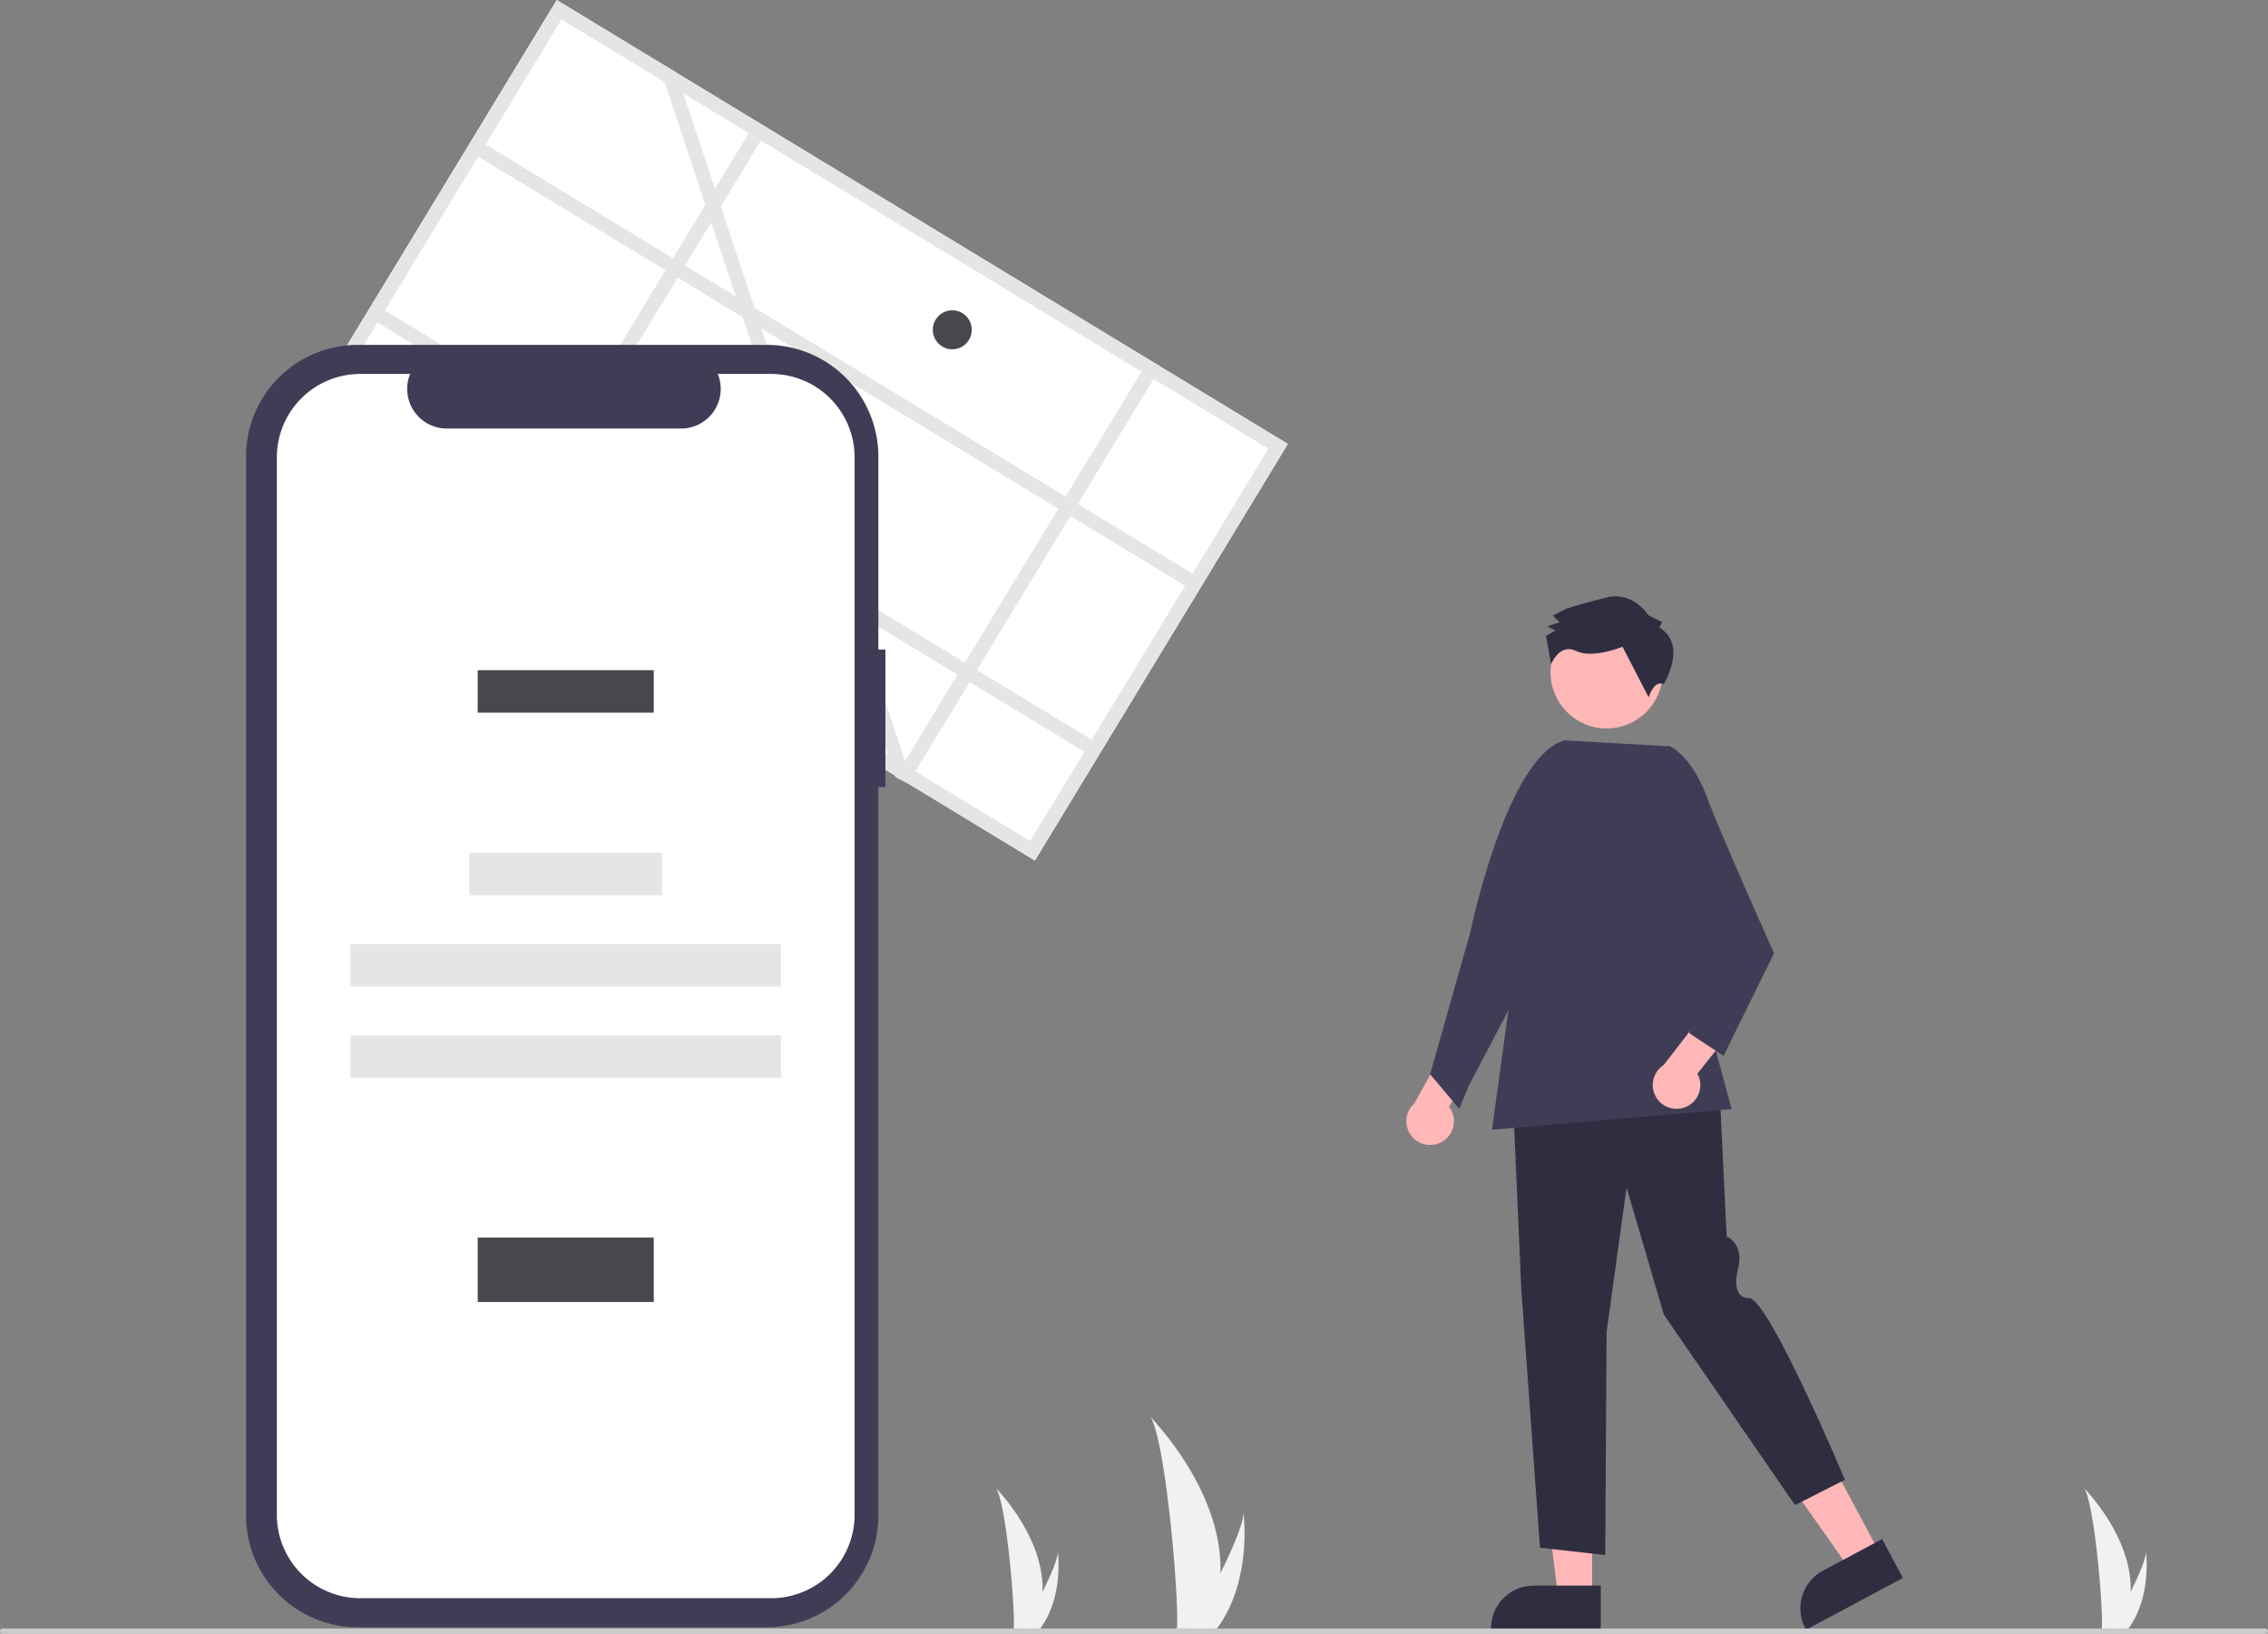 <svg xmlns="http://www.w3.org/2000/svg" data-name="Layer 1" width="890" height="641" viewBox="0 0 890 641" xmlns:xlink="http://www.w3.org/1999/xlink"><rect x="0" y="0" width="890" height="641" fill="#808080" stroke="none"/><path id="e17a72e2-051a-4020-aba1-9f6eb9c0d39e-59" data-name="Path 133" d="M633.922,746.83a76.673,76.673,0,0,1-3.582,21.195c-.048.159-.102.316-.154.475H616.819c.014-.143.029-.302.043-.475.891-10.246-4.2-71.861-10.344-82.525C607.056,686.365,634.959,714.275,633.922,746.83Z" transform="translate(-155 -129.5)" fill="#f1f1f1"/><path id="eeb1bfad-c599-4325-99ca-33d947eaa4a4-60" data-name="Path 134" d="M632.919,768.025c-.112.159-.228.319-.347.475H622.544c.076-.136.164-.295.266-.475,1.656-2.99,6.56-11.928,11.111-21.195,4.889-9.958,9.378-20.294,9-24.035C643.039,723.638,646.423,749.359,632.919,768.025Z" transform="translate(-155 -129.5)" fill="#f1f1f1"/><path id="ae98919c-3cd0-4dbe-b2ac-5e07dd542ed3-61" data-name="Path 133" d="M991.113,754.14A50.807,50.807,0,0,1,988.74,768.185c-.032.106-.068.209-.102.315h-8.857c.009-.095.019-.2.028-.315.591-6.789-2.783-47.619-6.854-54.685C973.311,714.073,991.8,732.568,991.113,754.14Z" transform="translate(-155 -129.5)" fill="#f1f1f1"/><path id="a16e0e44-34bc-470c-a8b9-bb95dad5f0bc-62" data-name="Path 134" d="M990.449,768.185c-.074.106-.151.211-.23.315h-6.645c.05-.09.109-.195.176-.315,1.098-1.981,4.347-7.904,7.363-14.045,3.24-6.599,6.215-13.448,5.964-15.927C997.154,738.772,999.397,755.816,990.449,768.185Z" transform="translate(-155 -129.5)" fill="#f1f1f1"/><path id="a04afbcd-fd0f-46da-9369-89d0f07bdf03-63" data-name="Path 133" d="M564.113,754.14A50.807,50.807,0,0,1,561.74,768.185c-.032.106-.068.209-.102.315h-8.857c.009-.095.019-.2.028-.315.591-6.789-2.783-47.619-6.854-54.685C546.311,714.073,564.8,732.568,564.113,754.14Z" transform="translate(-155 -129.5)" fill="#f1f1f1"/><path id="a6089e43-5613-4c9c-8352-b83c87f66fb2-64" data-name="Path 134" d="M563.449,768.185c-.074.106-.151.211-.23.315h-6.645c.05-.09.109-.195.176-.315,1.098-1.981,4.347-7.904,7.363-14.045,3.24-6.599,6.215-13.448,5.964-15.927C570.154,738.772,572.397,755.816,563.449,768.185Z" transform="translate(-155 -129.5)" fill="#f1f1f1"/><path d="M373.473,129.5l-99.251,163.458L561.116,467.158l99.251-163.458Z" transform="translate(-155 -129.5)" fill="#fff"/><path d="M373.473,129.5l-99.251,163.458L561.116,467.158l99.251-163.458ZM559.253,459.536,281.844,291.095l93.492-153.974L652.745,305.563Z" transform="translate(-155 -129.5)" fill="#e5e5e5"/><rect x="479.582" y="108.051" width="5.548" height="329.166" transform="matrix(0.519, -0.855, 0.855, 0.519, -156.031, 413.936)" fill="#e5e5e5"/><rect x="440.102" y="173.07" width="5.548" height="329.166" transform="translate(-230.596 411.464) rotate(-58.734)" fill="#e5e5e5"/><rect x="308.847" y="257.404" width="191.231" height="5.548" transform="translate(-182.849 341.365) rotate(-58.734)" fill="#e5e5e5"/><polygon points="455.575 143.967 356.325 307.425 351.386 304.87 450.833 141.087 455.575 143.967" fill="#e5e5e5"/><polygon points="358.537 308.768 356.325 307.425 351.386 304.87 351.203 304.315 348.503 296.185 328.53 236.083 325.83 227.953 291.49 124.599 288.789 116.469 279.082 87.242 276.787 80.332 260.786 32.182 258.085 24.052 265.42 28.505 268.12 36.635 280.569 74.104 282.863 81.014 296.124 120.923 298.824 129.053 333.164 232.407 335.865 240.537 355.172 298.634 355.837 300.639 357.467 305.544 358.537 308.768" fill="#e5e5e5"/><path d="M502.453,384.401h-2.765V308.66a43.836,43.836,0,0,0-43.836-43.836H295.386a43.836,43.836,0,0,0-43.836,43.836V724.177a43.836,43.836,0,0,0,43.836,43.836H455.851a43.836,43.836,0,0,0,43.836-43.836V438.314h2.765Z" transform="translate(-155 -129.5)" fill="#3f3d56"/><path d="M457.62,276.229h-20.946a15.553,15.553,0,0,1-14.4,21.427H330.345a15.553,15.553,0,0,1-14.4-21.427H296.382A32.737,32.737,0,0,0,263.645,308.965v414.907a32.736,32.736,0,0,0,32.736,32.737H457.62a32.736,32.736,0,0,0,32.737-32.736h0v-414.907A32.736,32.736,0,0,0,457.62,276.229Z" transform="translate(-155 -129.5)" fill="#fff"/><rect x="187.456" y="262.965" width="69.09" height="16.672" fill="#46484d" style="isolation:isolate"/><rect x="184.167" y="334.604" width="75.669" height="16.672" fill="#e5e5e5"/><rect x="137.558" y="370.418" width="168.885" height="16.672" fill="#e5e5e5"/><rect x="137.558" y="406.232" width="168.885" height="16.672" fill="#e5e5e5"/><rect x="187.456" y="485.61" width="69.09" height="25.262" fill="#46484d"/><circle cx="373.696" cy="129.409" r="7.645" fill="#46484d"/><path d="M720.569,577.683a9.276,9.276,0,0,0,3.048-13.894l10.53-18.398-9.619-9.126-14.506,26.19a9.327,9.327,0,0,0,10.547,15.228Z" transform="translate(-155 -129.5)" fill="#ffb7b7"/><polygon points="624.771 626.538 611.408 626.538 605.05 574.995 624.773 574.996 624.771 626.538" fill="#ffb7b7"/><path d="M783.178,768.992l-43.088-.002v-.545a16.772,16.772,0,0,1,16.771-16.771h.001l26.317.001Z" transform="translate(-155 -129.5)" fill="#2f2e41"/><polygon points="737.616 609.36 725.831 615.661 695.921 573.205 713.314 563.906 737.616 609.36" fill="#ffb7b7"/><path d="M901.729,748.676l-37.998,20.316-.257-.481a16.772,16.772,0,0,1,6.882-22.697l.001-.001,23.208-12.408Z" transform="translate(-155 -129.5)" fill="#2f2e41"/><path d="M829.582,552.926l2.992,61.763s6.903,2.592,4.488,12.609c0,0-3.388,11.54,4.274,11.54s37.648,71.309,37.648,71.309l-19.596,9.929L807.916,645.35,793.284,595.446l-7.838,56.698-.523,87.529-25.605-2.874L752.002,635.683l-3.397-77.078Z" transform="translate(-155 -129.5)" fill="#2f2e41"/><polygon points="585.464 443.301 591.774 397.518 613.633 290.496 655.176 292.847 675.01 331.101 671.564 405.72 679.498 435.18 585.464 443.301" fill="#3f3d56"/><path d="M756.483,507.74l-24.951,47.498-3.908,9.319L716.2,551.029,731.86,495.698s14.168-68.605,36.693-75.588L774,421Z" transform="translate(-155 -129.5)" fill="#3f3d56"/><path d="M815.96,564.067a9.276,9.276,0,0,0,5.12-13.271l13.198-16.588-8.124-10.479-18.309,23.687a9.327,9.327,0,0,0,8.116,16.651Z" transform="translate(-155 -129.5)" fill="#ffb7b7"/><path d="M802.432,429.129l7.365-7.065s8.652,3.219,14.881,19.841,26.499,61.627,26.499,61.627l-19.841,40.283-13.377-8.868,7.215-35.473Z" transform="translate(-155 -129.5)" fill="#3f3d56"/><circle cx="630.464" cy="263.824" r="22.013" fill="#ffb7b7"/><path d="M806.168,375.726l1.067-2.148-5.37-2.668s-5.924-9.639-16.643-6.93-15.542,4.33-15.542,4.33l-5.356,2.695,2.688,2.675-4.823,1.621,3.222,1.601-3.749,2.155,2.018,11.046s3.352-8.378,9.795-5.176,18.23-1.655,18.23-1.655l10.24,19.817s2.112-6.947,5.879-5.095C807.825,397.993,817.448,382.669,806.168,375.726Z" transform="translate(-155 -129.5)" fill="#2f2e41"/><path d="M1044,770.5H156a1,1,0,0,1,0-2h888a1,1,0,0,1,0,2Z" transform="translate(-155 -129.5)" fill="#cbcbcb"/></svg>